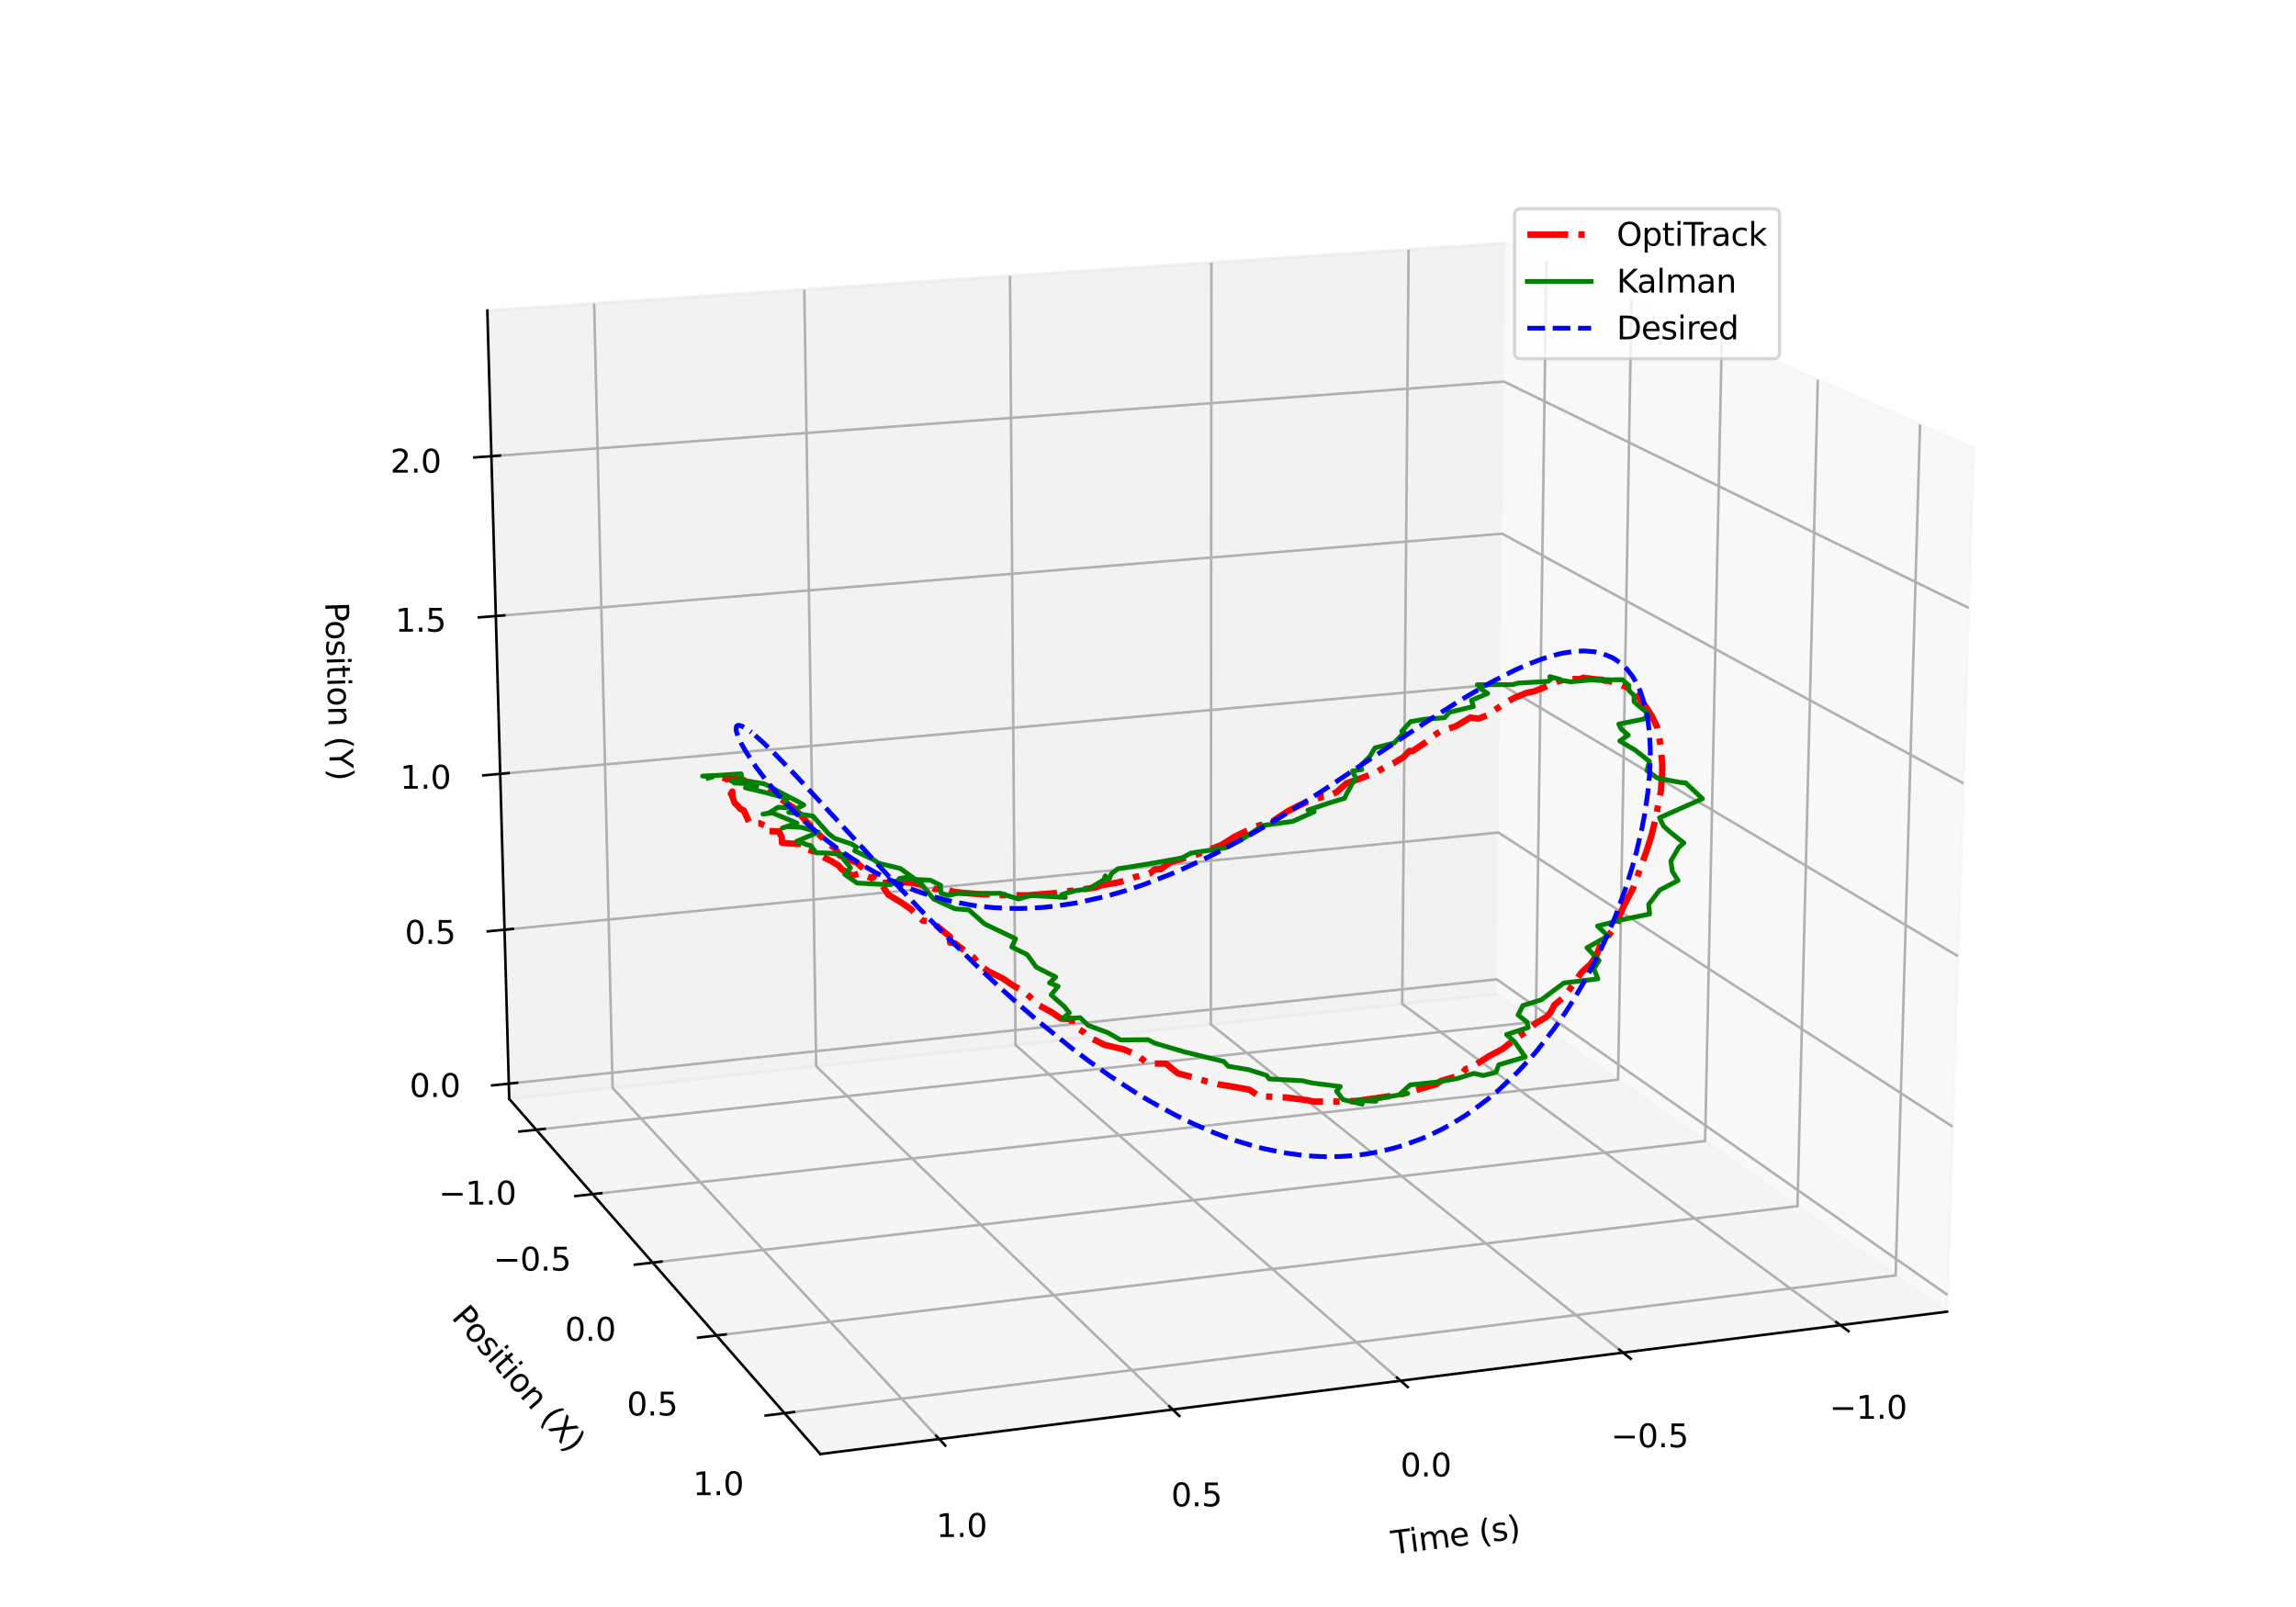 <?xml version="1.0" encoding="utf-8" standalone="no"?>
<!DOCTYPE svg PUBLIC "-//W3C//DTD SVG 1.1//EN"
  "http://www.w3.org/Graphics/SVG/1.1/DTD/svg11.dtd">
<svg xmlns:xlink="http://www.w3.org/1999/xlink" width="720pt" height="504pt" viewBox="0 0 720 504" xmlns="http://www.w3.org/2000/svg" version="1.1">
 <defs>
  <style type="text/css">*{stroke-linejoin: round; stroke-linecap: butt}</style>
 </defs>
 <g id="figure_1">
  <g id="patch_1">
   <path d="M 0 504 
L 720 504 
L 720 0 
L 0 0 
z
" style="fill: #ffffff"/>
  </g>
  <g id="patch_2">
   <path d="M 174.96 448.56 
L 563.04 448.56 
L 563.04 60.48 
L 174.96 60.48 
z
" style="fill: #ffffff"/>
  </g>
  <g id="pane3d_1">
   <g id="patch_3">
    <path d="M 469.282 311.722 
L 610.575 411.376 
L 618.924 140.509 
L 472.164 76.237 
" style="fill: #f2f2f2; opacity: 0.5; stroke: #f2f2f2; stroke-linejoin: miter"/>
   </g>
  </g>
  <g id="pane3d_2">
   <g id="patch_4">
    <path d="M 469.282 311.722 
L 159.689 344.651 
L 152.829 97.406 
L 472.164 76.237 
" style="fill: #e6e6e6; opacity: 0.5; stroke: #e6e6e6; stroke-linejoin: miter"/>
   </g>
  </g>
  <g id="pane3d_3">
   <g id="patch_5">
    <path d="M 469.282 311.722 
L 159.689 344.651 
L 257.247 456.028 
L 610.575 411.376 
" style="fill: #ececec; opacity: 0.5; stroke: #ececec; stroke-linejoin: miter"/>
   </g>
  </g>
  <g id="axis3d_1">
   <g id="line2d_1">
    <path d="M 610.575 411.376 
L 257.247 456.028 
" style="fill: none; stroke: #000000; stroke-width: 0.8; stroke-linecap: square"/>
   </g>
   <g id="text_1">
    <!-- Time (s) -->
    <g transform="translate(436.754 487.499)rotate(-7.203)scale(0.1 -0.1)">
     <defs>
      <path id="DejaVuSans-54" d="M -19 4666 
L 3928 4666 
L 3928 4134 
L 2272 4134 
L 2272 0 
L 1638 0 
L 1638 4134 
L -19 4134 
L -19 4666 
z
" transform="scale(0.016)"/>
      <path id="DejaVuSans-69" d="M 603 3500 
L 1178 3500 
L 1178 0 
L 603 0 
L 603 3500 
z
M 603 4863 
L 1178 4863 
L 1178 4134 
L 603 4134 
L 603 4863 
z
" transform="scale(0.016)"/>
      <path id="DejaVuSans-6d" d="M 3328 2828 
Q 3544 3216 3844 3400 
Q 4144 3584 4550 3584 
Q 5097 3584 5394 3201 
Q 5691 2819 5691 2113 
L 5691 0 
L 5113 0 
L 5113 2094 
Q 5113 2597 4934 2840 
Q 4756 3084 4391 3084 
Q 3944 3084 3684 2787 
Q 3425 2491 3425 1978 
L 3425 0 
L 2847 0 
L 2847 2094 
Q 2847 2600 2669 2842 
Q 2491 3084 2119 3084 
Q 1678 3084 1418 2786 
Q 1159 2488 1159 1978 
L 1159 0 
L 581 0 
L 581 3500 
L 1159 3500 
L 1159 2956 
Q 1356 3278 1631 3431 
Q 1906 3584 2284 3584 
Q 2666 3584 2933 3390 
Q 3200 3197 3328 2828 
z
" transform="scale(0.016)"/>
      <path id="DejaVuSans-65" d="M 3597 1894 
L 3597 1613 
L 953 1613 
Q 991 1019 1311 708 
Q 1631 397 2203 397 
Q 2534 397 2845 478 
Q 3156 559 3463 722 
L 3463 178 
Q 3153 47 2828 -22 
Q 2503 -91 2169 -91 
Q 1331 -91 842 396 
Q 353 884 353 1716 
Q 353 2575 817 3079 
Q 1281 3584 2069 3584 
Q 2775 3584 3186 3129 
Q 3597 2675 3597 1894 
z
M 3022 2063 
Q 3016 2534 2758 2815 
Q 2500 3097 2075 3097 
Q 1594 3097 1305 2825 
Q 1016 2553 972 2059 
L 3022 2063 
z
" transform="scale(0.016)"/>
      <path id="DejaVuSans-20" transform="scale(0.016)"/>
      <path id="DejaVuSans-28" d="M 1984 4856 
Q 1566 4138 1362 3434 
Q 1159 2731 1159 2009 
Q 1159 1288 1364 580 
Q 1569 -128 1984 -844 
L 1484 -844 
Q 1016 -109 783 600 
Q 550 1309 550 2009 
Q 550 2706 781 3412 
Q 1013 4119 1484 4856 
L 1984 4856 
z
" transform="scale(0.016)"/>
      <path id="DejaVuSans-73" d="M 2834 3397 
L 2834 2853 
Q 2591 2978 2328 3040 
Q 2066 3103 1784 3103 
Q 1356 3103 1142 2972 
Q 928 2841 928 2578 
Q 928 2378 1081 2264 
Q 1234 2150 1697 2047 
L 1894 2003 
Q 2506 1872 2764 1633 
Q 3022 1394 3022 966 
Q 3022 478 2636 193 
Q 2250 -91 1575 -91 
Q 1294 -91 989 -36 
Q 684 19 347 128 
L 347 722 
Q 666 556 975 473 
Q 1284 391 1588 391 
Q 1994 391 2212 530 
Q 2431 669 2431 922 
Q 2431 1156 2273 1281 
Q 2116 1406 1581 1522 
L 1381 1569 
Q 847 1681 609 1914 
Q 372 2147 372 2553 
Q 372 3047 722 3315 
Q 1072 3584 1716 3584 
Q 2034 3584 2315 3537 
Q 2597 3491 2834 3397 
z
" transform="scale(0.016)"/>
      <path id="DejaVuSans-29" d="M 513 4856 
L 1013 4856 
Q 1481 4119 1714 3412 
Q 1947 2706 1947 2009 
Q 1947 1309 1714 600 
Q 1481 -109 1013 -844 
L 513 -844 
Q 928 -128 1133 580 
Q 1338 1288 1338 2009 
Q 1338 2731 1133 3434 
Q 928 4138 513 4856 
z
" transform="scale(0.016)"/>
     </defs>
     <use xlink:href="#DejaVuSans-54"/>
     <use xlink:href="#DejaVuSans-69" x="57.959"/>
     <use xlink:href="#DejaVuSans-6d" x="85.742"/>
     <use xlink:href="#DejaVuSans-65" x="183.154"/>
     <use xlink:href="#DejaVuSans-20" x="244.678"/>
     <use xlink:href="#DejaVuSans-28" x="276.465"/>
     <use xlink:href="#DejaVuSans-73" x="315.479"/>
     <use xlink:href="#DejaVuSans-29" x="367.578"/>
    </g>
   </g>
   <g id="Line3DCollection_1">
    <path d="M 577.1 415.606 
L 439.725 314.866 
L 441.721 78.255 
" style="fill: none; stroke: #b0b0b0; stroke-width: 0.8"/>
    <path d="M 508.962 424.217 
L 379.71 321.249 
L 379.878 82.355 
" style="fill: none; stroke: #b0b0b0; stroke-width: 0.8"/>
    <path d="M 439.194 433.034 
L 318.462 327.764 
L 316.725 86.541 
" style="fill: none; stroke: #b0b0b0; stroke-width: 0.8"/>
    <path d="M 367.737 442.065 
L 255.941 334.414 
L 252.22 90.817 
" style="fill: none; stroke: #b0b0b0; stroke-width: 0.8"/>
    <path d="M 294.528 451.316 
L 192.109 341.203 
L 186.318 95.186 
" style="fill: none; stroke: #b0b0b0; stroke-width: 0.8"/>
   </g>
   <g id="xtick_1">
    <g id="line2d_2">
     <path d="M 575.826 414.672 
L 579.657 417.482 
" style="fill: none; stroke: #000000; stroke-width: 0.8; stroke-linecap: square"/>
    </g>
    <g id="text_2">
     <!-- −1.0 -->
     <g transform="translate(573.695 444.977)scale(0.1 -0.1)">
      <defs>
       <path id="DejaVuSans-2212" d="M 678 2272 
L 4684 2272 
L 4684 1741 
L 678 1741 
L 678 2272 
z
" transform="scale(0.016)"/>
       <path id="DejaVuSans-31" d="M 794 531 
L 1825 531 
L 1825 4091 
L 703 3866 
L 703 4441 
L 1819 4666 
L 2450 4666 
L 2450 531 
L 3481 531 
L 3481 0 
L 794 0 
L 794 531 
z
" transform="scale(0.016)"/>
       <path id="DejaVuSans-2e" d="M 684 794 
L 1344 794 
L 1344 0 
L 684 0 
L 684 794 
z
" transform="scale(0.016)"/>
       <path id="DejaVuSans-30" d="M 2034 4250 
Q 1547 4250 1301 3770 
Q 1056 3291 1056 2328 
Q 1056 1369 1301 889 
Q 1547 409 2034 409 
Q 2525 409 2770 889 
Q 3016 1369 3016 2328 
Q 3016 3291 2770 3770 
Q 2525 4250 2034 4250 
z
M 2034 4750 
Q 2819 4750 3233 4129 
Q 3647 3509 3647 2328 
Q 3647 1150 3233 529 
Q 2819 -91 2034 -91 
Q 1250 -91 836 529 
Q 422 1150 422 2328 
Q 422 3509 836 4129 
Q 1250 4750 2034 4750 
z
" transform="scale(0.016)"/>
      </defs>
      <use xlink:href="#DejaVuSans-2212"/>
      <use xlink:href="#DejaVuSans-31" x="83.789"/>
      <use xlink:href="#DejaVuSans-2e" x="147.412"/>
      <use xlink:href="#DejaVuSans-30" x="179.199"/>
     </g>
    </g>
   </g>
   <g id="xtick_2">
    <g id="line2d_3">
     <path d="M 507.762 423.261 
L 511.372 426.137 
" style="fill: none; stroke: #000000; stroke-width: 0.8; stroke-linecap: square"/>
    </g>
    <g id="text_3">
     <!-- −0.5 -->
     <g transform="translate(505.163 453.91)scale(0.1 -0.1)">
      <defs>
       <path id="DejaVuSans-35" d="M 691 4666 
L 3169 4666 
L 3169 4134 
L 1269 4134 
L 1269 2991 
Q 1406 3038 1543 3061 
Q 1681 3084 1819 3084 
Q 2600 3084 3056 2656 
Q 3513 2228 3513 1497 
Q 3513 744 3044 326 
Q 2575 -91 1722 -91 
Q 1428 -91 1123 -41 
Q 819 9 494 109 
L 494 744 
Q 775 591 1075 516 
Q 1375 441 1709 441 
Q 2250 441 2565 725 
Q 2881 1009 2881 1497 
Q 2881 1984 2565 2268 
Q 2250 2553 1709 2553 
Q 1456 2553 1204 2497 
Q 953 2441 691 2322 
L 691 4666 
z
" transform="scale(0.016)"/>
      </defs>
      <use xlink:href="#DejaVuSans-2212"/>
      <use xlink:href="#DejaVuSans-30" x="83.789"/>
      <use xlink:href="#DejaVuSans-2e" x="147.412"/>
      <use xlink:href="#DejaVuSans-35" x="179.199"/>
     </g>
    </g>
   </g>
   <g id="xtick_3">
    <g id="line2d_4">
     <path d="M 438.071 432.055 
L 441.449 435.001 
" style="fill: none; stroke: #000000; stroke-width: 0.8; stroke-linecap: square"/>
    </g>
    <g id="text_4">
     <!-- 0.0 -->
     <g transform="translate(439.169 463.058)scale(0.1 -0.1)">
      <use xlink:href="#DejaVuSans-30"/>
      <use xlink:href="#DejaVuSans-2e" x="63.623"/>
      <use xlink:href="#DejaVuSans-30" x="95.41"/>
     </g>
    </g>
   </g>
   <g id="xtick_4">
    <g id="line2d_5">
     <path d="M 366.695 441.062 
L 369.829 444.079 
" style="fill: none; stroke: #000000; stroke-width: 0.8; stroke-linecap: square"/>
    </g>
    <g id="text_5">
     <!-- 0.5 -->
     <g transform="translate(367.273 472.43)scale(0.1 -0.1)">
      <use xlink:href="#DejaVuSans-30"/>
      <use xlink:href="#DejaVuSans-2e" x="63.623"/>
      <use xlink:href="#DejaVuSans-35" x="95.41"/>
     </g>
    </g>
   </g>
   <g id="xtick_5">
    <g id="line2d_6">
     <path d="M 293.572 450.289 
L 296.448 453.38 
" style="fill: none; stroke: #000000; stroke-width: 0.8; stroke-linecap: square"/>
    </g>
    <g id="text_6">
     <!-- 1.0 -->
     <g transform="translate(293.601 482.033)scale(0.1 -0.1)">
      <use xlink:href="#DejaVuSans-31"/>
      <use xlink:href="#DejaVuSans-2e" x="63.623"/>
      <use xlink:href="#DejaVuSans-30" x="95.41"/>
     </g>
    </g>
   </g>
  </g>
  <g id="axis3d_2">
   <g id="line2d_7">
    <path d="M 159.689 344.651 
L 257.247 456.028 
" style="fill: none; stroke: #000000; stroke-width: 0.8; stroke-linecap: square"/>
   </g>
   <g id="text_7">
    <!-- Position (X) -->
    <g transform="translate(141.318 413.287)rotate(-311.216)scale(0.1 -0.1)">
     <defs>
      <path id="DejaVuSans-50" d="M 1259 4147 
L 1259 2394 
L 2053 2394 
Q 2494 2394 2734 2622 
Q 2975 2850 2975 3272 
Q 2975 3691 2734 3919 
Q 2494 4147 2053 4147 
L 1259 4147 
z
M 628 4666 
L 2053 4666 
Q 2838 4666 3239 4311 
Q 3641 3956 3641 3272 
Q 3641 2581 3239 2228 
Q 2838 1875 2053 1875 
L 1259 1875 
L 1259 0 
L 628 0 
L 628 4666 
z
" transform="scale(0.016)"/>
      <path id="DejaVuSans-6f" d="M 1959 3097 
Q 1497 3097 1228 2736 
Q 959 2375 959 1747 
Q 959 1119 1226 758 
Q 1494 397 1959 397 
Q 2419 397 2687 759 
Q 2956 1122 2956 1747 
Q 2956 2369 2687 2733 
Q 2419 3097 1959 3097 
z
M 1959 3584 
Q 2709 3584 3137 3096 
Q 3566 2609 3566 1747 
Q 3566 888 3137 398 
Q 2709 -91 1959 -91 
Q 1206 -91 779 398 
Q 353 888 353 1747 
Q 353 2609 779 3096 
Q 1206 3584 1959 3584 
z
" transform="scale(0.016)"/>
      <path id="DejaVuSans-74" d="M 1172 4494 
L 1172 3500 
L 2356 3500 
L 2356 3053 
L 1172 3053 
L 1172 1153 
Q 1172 725 1289 603 
Q 1406 481 1766 481 
L 2356 481 
L 2356 0 
L 1766 0 
Q 1100 0 847 248 
Q 594 497 594 1153 
L 594 3053 
L 172 3053 
L 172 3500 
L 594 3500 
L 594 4494 
L 1172 4494 
z
" transform="scale(0.016)"/>
      <path id="DejaVuSans-6e" d="M 3513 2113 
L 3513 0 
L 2938 0 
L 2938 2094 
Q 2938 2591 2744 2837 
Q 2550 3084 2163 3084 
Q 1697 3084 1428 2787 
Q 1159 2491 1159 1978 
L 1159 0 
L 581 0 
L 581 3500 
L 1159 3500 
L 1159 2956 
Q 1366 3272 1645 3428 
Q 1925 3584 2291 3584 
Q 2894 3584 3203 3211 
Q 3513 2838 3513 2113 
z
" transform="scale(0.016)"/>
      <path id="DejaVuSans-58" d="M 403 4666 
L 1081 4666 
L 2241 2931 
L 3406 4666 
L 4084 4666 
L 2584 2425 
L 4184 0 
L 3506 0 
L 2194 1984 
L 872 0 
L 191 0 
L 1856 2491 
L 403 4666 
z
" transform="scale(0.016)"/>
     </defs>
     <use xlink:href="#DejaVuSans-50"/>
     <use xlink:href="#DejaVuSans-6f" x="56.678"/>
     <use xlink:href="#DejaVuSans-73" x="117.859"/>
     <use xlink:href="#DejaVuSans-69" x="169.959"/>
     <use xlink:href="#DejaVuSans-74" x="197.742"/>
     <use xlink:href="#DejaVuSans-69" x="236.951"/>
     <use xlink:href="#DejaVuSans-6f" x="264.734"/>
     <use xlink:href="#DejaVuSans-6e" x="325.916"/>
     <use xlink:href="#DejaVuSans-20" x="389.295"/>
     <use xlink:href="#DejaVuSans-28" x="421.082"/>
     <use xlink:href="#DejaVuSans-58" x="460.096"/>
     <use xlink:href="#DejaVuSans-29" x="528.602"/>
    </g>
   </g>
   <g id="Line3DCollection_2">
    <path d="M 484.94 81.832 
L 481.637 320.436 
L 168.154 354.316 
" style="fill: none; stroke: #b0b0b0; stroke-width: 0.8"/>
    <path d="M 511.628 93.52 
L 507.411 338.615 
L 185.853 374.522 
" style="fill: none; stroke: #b0b0b0; stroke-width: 0.8"/>
    <path d="M 539.945 105.921 
L 534.709 357.868 
L 204.659 395.991 
" style="fill: none; stroke: #b0b0b0; stroke-width: 0.8"/>
    <path d="M 570.045 119.103 
L 563.669 378.293 
L 224.677 418.844 
" style="fill: none; stroke: #b0b0b0; stroke-width: 0.8"/>
    <path d="M 602.102 133.142 
L 594.448 400.002 
L 246.028 443.22 
" style="fill: none; stroke: #b0b0b0; stroke-width: 0.8"/>
   </g>
   <g id="xtick_6">
    <g id="line2d_8">
     <path d="M 170.795 354.03 
L 162.865 354.887 
" style="fill: none; stroke: #000000; stroke-width: 0.8; stroke-linecap: square"/>
    </g>
    <g id="text_8">
     <!-- −1.0 -->
     <g transform="translate(137.568 377.779)scale(0.1 -0.1)">
      <use xlink:href="#DejaVuSans-2212"/>
      <use xlink:href="#DejaVuSans-31" x="83.789"/>
      <use xlink:href="#DejaVuSans-2e" x="147.412"/>
      <use xlink:href="#DejaVuSans-30" x="179.199"/>
     </g>
    </g>
   </g>
   <g id="xtick_7">
    <g id="line2d_9">
     <path d="M 188.566 374.219 
L 180.42 375.129 
" style="fill: none; stroke: #000000; stroke-width: 0.8; stroke-linecap: square"/>
    </g>
    <g id="text_9">
     <!-- −0.5 -->
     <g transform="translate(154.731 398.493)scale(0.1 -0.1)">
      <use xlink:href="#DejaVuSans-2212"/>
      <use xlink:href="#DejaVuSans-30" x="83.789"/>
      <use xlink:href="#DejaVuSans-2e" x="147.412"/>
      <use xlink:href="#DejaVuSans-35" x="179.199"/>
     </g>
    </g>
   </g>
   <g id="xtick_8">
    <g id="line2d_10">
     <path d="M 207.448 395.669 
L 199.073 396.636 
" style="fill: none; stroke: #000000; stroke-width: 0.8; stroke-linecap: square"/>
    </g>
    <g id="text_10">
     <!-- 0.0 -->
     <g transform="translate(177.157 420.503)scale(0.1 -0.1)">
      <use xlink:href="#DejaVuSans-30"/>
      <use xlink:href="#DejaVuSans-2e" x="63.623"/>
      <use xlink:href="#DejaVuSans-30" x="95.41"/>
     </g>
    </g>
   </g>
   <g id="xtick_9">
    <g id="line2d_11">
     <path d="M 227.546 418.501 
L 218.929 419.532 
" style="fill: none; stroke: #000000; stroke-width: 0.8; stroke-linecap: square"/>
    </g>
    <g id="text_11">
     <!-- 0.5 -->
     <g transform="translate(196.572 443.933)scale(0.1 -0.1)">
      <use xlink:href="#DejaVuSans-30"/>
      <use xlink:href="#DejaVuSans-2e" x="63.623"/>
      <use xlink:href="#DejaVuSans-35" x="95.41"/>
     </g>
    </g>
   </g>
   <g id="xtick_10">
    <g id="line2d_12">
     <path d="M 248.983 442.854 
L 240.11 443.955 
" style="fill: none; stroke: #000000; stroke-width: 0.8; stroke-linecap: square"/>
    </g>
    <g id="text_12">
     <!-- 1.0 -->
     <g transform="translate(217.282 468.928)scale(0.1 -0.1)">
      <use xlink:href="#DejaVuSans-31"/>
      <use xlink:href="#DejaVuSans-2e" x="63.623"/>
      <use xlink:href="#DejaVuSans-30" x="95.41"/>
     </g>
    </g>
   </g>
  </g>
  <g id="axis3d_3">
   <g id="line2d_13">
    <path d="M 159.689 344.651 
L 152.829 97.406 
" style="fill: none; stroke: #000000; stroke-width: 0.8; stroke-linecap: square"/>
   </g>
   <g id="text_13">
    <!-- Position (Y) -->
    <g transform="translate(101.978 188.921)rotate(-271.589)scale(0.1 -0.1)">
     <defs>
      <path id="DejaVuSans-59" d="M -13 4666 
L 666 4666 
L 1959 2747 
L 3244 4666 
L 3922 4666 
L 2272 2222 
L 2272 0 
L 1638 0 
L 1638 2222 
L -13 4666 
z
" transform="scale(0.016)"/>
     </defs>
     <use xlink:href="#DejaVuSans-50"/>
     <use xlink:href="#DejaVuSans-6f" x="56.678"/>
     <use xlink:href="#DejaVuSans-73" x="117.859"/>
     <use xlink:href="#DejaVuSans-69" x="169.959"/>
     <use xlink:href="#DejaVuSans-74" x="197.742"/>
     <use xlink:href="#DejaVuSans-69" x="236.951"/>
     <use xlink:href="#DejaVuSans-6f" x="264.734"/>
     <use xlink:href="#DejaVuSans-6e" x="325.916"/>
     <use xlink:href="#DejaVuSans-20" x="389.295"/>
     <use xlink:href="#DejaVuSans-28" x="421.082"/>
     <use xlink:href="#DejaVuSans-59" x="460.096"/>
     <use xlink:href="#DejaVuSans-29" x="521.18"/>
    </g>
   </g>
   <g id="Line3DCollection_3">
    <path d="M 159.556 339.857 
L 469.338 307.148 
L 610.736 406.14 
" style="fill: none; stroke: #b0b0b0; stroke-width: 0.8"/>
    <path d="M 158.216 291.581 
L 469.902 261.112 
L 612.363 353.383 
" style="fill: none; stroke: #b0b0b0; stroke-width: 0.8"/>
    <path d="M 156.86 242.699 
L 470.472 214.528 
L 614.011 299.896 
" style="fill: none; stroke: #b0b0b0; stroke-width: 0.8"/>
    <path d="M 155.487 193.199 
L 471.049 167.385 
L 615.683 245.663 
" style="fill: none; stroke: #b0b0b0; stroke-width: 0.8"/>
    <path d="M 154.096 143.07 
L 471.632 119.673 
L 617.378 190.669 
" style="fill: none; stroke: #b0b0b0; stroke-width: 0.8"/>
   </g>
   <g id="xtick_11">
    <g id="line2d_14">
     <path d="M 162.164 339.581 
L 154.333 340.408 
" style="fill: none; stroke: #000000; stroke-width: 0.8; stroke-linecap: square"/>
    </g>
    <g id="text_14">
     <!-- 0.0 -->
     <g transform="translate(128.422 344.049)scale(0.1 -0.1)">
      <use xlink:href="#DejaVuSans-30"/>
      <use xlink:href="#DejaVuSans-2e" x="63.623"/>
      <use xlink:href="#DejaVuSans-30" x="95.41"/>
     </g>
    </g>
   </g>
   <g id="xtick_12">
    <g id="line2d_15">
     <path d="M 160.841 291.324 
L 152.96 292.095 
" style="fill: none; stroke: #000000; stroke-width: 0.8; stroke-linecap: square"/>
    </g>
    <g id="text_15">
     <!-- 0.5 -->
     <g transform="translate(126.946 296.006)scale(0.1 -0.1)">
      <use xlink:href="#DejaVuSans-30"/>
      <use xlink:href="#DejaVuSans-2e" x="63.623"/>
      <use xlink:href="#DejaVuSans-35" x="95.41"/>
     </g>
    </g>
   </g>
   <g id="xtick_13">
    <g id="line2d_16">
     <path d="M 159.502 242.461 
L 151.57 243.174 
" style="fill: none; stroke: #000000; stroke-width: 0.8; stroke-linecap: square"/>
    </g>
    <g id="text_16">
     <!-- 1.0 -->
     <g transform="translate(125.451 247.362)scale(0.1 -0.1)">
      <use xlink:href="#DejaVuSans-31"/>
      <use xlink:href="#DejaVuSans-2e" x="63.623"/>
      <use xlink:href="#DejaVuSans-30" x="95.41"/>
     </g>
    </g>
   </g>
   <g id="xtick_14">
    <g id="line2d_17">
     <path d="M 158.146 192.982 
L 150.162 193.635 
" style="fill: none; stroke: #000000; stroke-width: 0.8; stroke-linecap: square"/>
    </g>
    <g id="text_17">
     <!-- 1.5 -->
     <g transform="translate(123.938 198.107)scale(0.1 -0.1)">
      <use xlink:href="#DejaVuSans-31"/>
      <use xlink:href="#DejaVuSans-2e" x="63.623"/>
      <use xlink:href="#DejaVuSans-35" x="95.41"/>
     </g>
    </g>
   </g>
   <g id="xtick_15">
    <g id="line2d_18">
     <path d="M 156.773 142.873 
L 148.736 143.465 
" style="fill: none; stroke: #000000; stroke-width: 0.8; stroke-linecap: square"/>
    </g>
    <g id="text_18">
     <!-- 2.0 -->
     <g transform="translate(122.405 148.23)scale(0.1 -0.1)">
      <defs>
       <path id="DejaVuSans-32" d="M 1228 531 
L 3431 531 
L 3431 0 
L 469 0 
L 469 531 
Q 828 903 1448 1529 
Q 2069 2156 2228 2338 
Q 2531 2678 2651 2914 
Q 2772 3150 2772 3378 
Q 2772 3750 2511 3984 
Q 2250 4219 1831 4219 
Q 1534 4219 1204 4116 
Q 875 4013 500 3803 
L 500 4441 
Q 881 4594 1212 4672 
Q 1544 4750 1819 4750 
Q 2544 4750 2975 4387 
Q 3406 4025 3406 3419 
Q 3406 3131 3298 2873 
Q 3191 2616 2906 2266 
Q 2828 2175 2409 1742 
Q 1991 1309 1228 531 
z
" transform="scale(0.016)"/>
      </defs>
      <use xlink:href="#DejaVuSans-32"/>
      <use xlink:href="#DejaVuSans-2e" x="63.623"/>
      <use xlink:href="#DejaVuSans-30" x="95.41"/>
     </g>
    </g>
   </g>
  </g>
  <g id="axes_1">
   <g id="line2d_19">
    <path d="M 227.224 245.133 
L 227.587 244.065 
L 227.903 244.411 
L 228.176 243.896 
L 229.008 243.687 
L 231.556 244.595 
L 232.032 244.364 
L 233.122 244.617 
L 233.884 245.055 
L 235.51 245.587 
L 235.506 245.388 
L 241.272 248.058 
L 242.548 249.218 
L 242.548 249.218 
L 245.163 250.704 
L 246.228 251.604 
L 248.981 253.432 
L 252.442 257.192 
L 252.442 257.192 
L 256.117 261.051 
L 258.102 262.972 
L 262.188 266.476 
L 263.262 268.276 
L 268.779 270.652 
L 270.746 272.462 
L 276.016 276.725 
L 278.555 280.588 
L 282.466 282.935 
L 285.634 285.107 
L 289.326 288.728 
L 292.144 289.105 
L 297.911 293.757 
L 297.93 295.628 
L 299.399 295.807 
L 305.337 300.298 
L 306.846 302.389 
L 309.914 304.603 
L 314.564 306.927 
L 317.732 309.099 
L 321.48 311.265 
L 325.9 315.355 
L 329.819 317.46 
L 332.718 319.466 
L 336.17 319.615 
L 336.179 321.483 
L 339.757 323.635 
L 341.581 325.331 
L 346.397 327.698 
L 352.558 329.157 
L 356.293 330.749 
L 359.982 333.549 
L 365.641 333.58 
L 369.385 336.646 
L 374.351 337.913 
L 378.041 339.062 
L 382.28 340.112 
L 387.712 340.995 
L 391.837 341.78 
L 394.77 343.767 
L 403.427 344.218 
L 410.279 345.097 
L 411.983 345.494 
L 417.072 345.435 
L 420.516 345.507 
L 425.616 345.244 
L 439.037 343.306 
L 450.343 340.085 
L 451.926 338.979 
L 458.12 337.158 
L 459.631 335.256 
L 461.131 334.938 
L 466.969 331.226 
L 471.178 328.992 
L 475.206 325.845 
L 475.206 325.845 
L 479.082 323.197 
L 481.534 320.963 
L 485.112 318.83 
L 486.282 317.432 
L 487.415 315.203 
L 490.672 312.52 
L 495.935 304.987 
L 495.935 304.987 
L 498.791 302.374 
L 500.626 299.694 
L 501.575 297.037 
L 505.809 291.603 
L 507.344 289.093 
L 508.095 286.629 
L 509.551 283.45 
L 512.189 278.45 
L 516.424 266.669 
L 517.994 261.655 
L 519.291 256.197 
L 520.23 251.131 
L 520.887 247.883 
L 520.901 247.125 
L 521.259 242.056 
L 521.249 239.405 
L 520.673 233.255 
L 519.62 227.937 
L 518.035 224.629 
L 516.536 222.235 
L 514.559 219.744 
L 513.512 218.116 
L 510.536 215.746 
L 507.125 214.277 
L 504.173 213.436 
L 503.376 213.531 
L 502.303 213.167 
L 500.889 213.114 
L 496.485 212.564 
L 495.541 213.001 
L 491.708 212.93 
L 488.588 213.679 
L 483.174 216.019 
L 480.946 216.855 
L 478.606 217.338 
L 474.993 218.837 
L 472.591 220.096 
L 472.591 220.096 
L 466.287 224.357 
L 463.683 225.362 
L 461.062 225.053 
L 456.547 227.753 
L 451.497 229.456 
L 449.632 230.689 
L 447.277 232.649 
L 442.987 235.559 
L 442.007 235.475 
L 440.06 237.513 
L 437.167 239.267 
L 434.644 240.413 
L 431.196 242.405 
L 426.74 244.087 
L 422.211 245.673 
L 419.164 248.413 
L 416.082 249.874 
L 415.05 249.837 
L 409.883 251.471 
L 406.746 252.91 
L 403.552 254.587 
L 398.789 257.784 
L 393.937 259.156 
L 387.366 262.299 
L 382.982 265.037 
L 375.769 267.832 
L 372.381 268.863 
L 367.305 270.29 
L 363.942 272.614 
L 362.189 272.666 
L 362.189 272.666 
L 360.512 273.955 
L 356.009 275.039 
L 353.774 275.931 
L 350.376 276.805 
L 345.338 277.666 
L 343.654 278.335 
L 338.631 279.073 
L 333.618 279.639 
L 330.281 280.169 
L 322.036 280.803 
L 314.057 280.751 
L 312.493 280.478 
L 307.842 280.491 
L 301.822 280.005 
L 298.855 279.642 
L 297.354 279.056 
L 293.036 278.808 
L 291.578 278.051 
L 286.055 276.899 
L 281.609 276.593 
L 276.123 276.995 
L 273.221 275.362 
L 269.607 273.943 
L 267.283 274.598 
L 264.003 272.657 
L 262.867 271.4 
L 262.867 271.4 
L 260.704 270.052 
L 258.577 268.986 
L 256.839 267.89 
L 254.809 266.898 
L 252.527 266.19 
L 251.555 264.703 
L 247.837 264.561 
L 245.205 264.312 
L 245.178 262.684 
L 244.314 260.747 
L 240.334 260.642 
L 240.308 259.119 
L 238.116 258.172 
L 235.038 258.149 
L 233.256 254.195 
L 232.114 253.654 
L 231.378 252.759 
L 230.39 251.842 
L 229.682 249.919 
L 229.652 248.258 
L 229.222 249.005 
L 228.701 246.587 
L 228.572 245.307 
L 228.316 244.044 
L 228.457 242.935 
L 228.932 242.156 
L 228.932 242.156 
" clip-path="url(#p90780a000d)" style="fill: none; stroke-dasharray: 12.8,3.2,2,3.2; stroke-dashoffset: 0; stroke: #ff0000; stroke-width: 2"/>
   </g>
   <g id="line2d_20">
    <path d="M 222.035 244.049 
L 223.488 243.65 
L 223.488 243.65 
L 220.318 243.394 
L 225.763 243.141 
L 232.405 242.683 
L 232.674 244.616 
L 231.439 244.646 
L 229.383 245.008 
L 229.383 245.008 
L 234.844 245.071 
L 239.417 245.768 
L 240.93 246.414 
L 245.403 248.903 
L 250.14 251.322 
L 250.14 251.322 
L 252.074 252.477 
L 247.352 254.763 
L 254.95 255.971 
L 259.735 261.372 
L 261.659 262.915 
L 261.659 262.915 
L 267.082 264.716 
L 268.58 265.676 
L 268.035 266.861 
L 273.951 269.626 
L 275.459 270.727 
L 282.316 272.372 
L 286.291 275.237 
L 289.2 277.55 
L 292.739 281.931 
L 299.474 285.029 
L 303.8 285.351 
L 308.772 289.781 
L 308.772 289.781 
L 318.471 294.41 
L 317.271 297 
L 317.271 297 
L 322.147 299.417 
L 324.958 303.324 
L 331.082 306.422 
L 329.113 308.274 
L 331.827 309.323 
L 329.624 312.029 
L 333.739 315.666 
L 335.338 317.651 
L 333.123 319.579 
L 333.123 319.579 
L 338.738 319.182 
L 341.241 321.591 
L 347.429 323.885 
L 351.407 326.158 
L 360.043 326.075 
L 362.018 327.132 
L 371.53 329.928 
L 371.53 329.928 
L 383.75 332.908 
L 385.147 334.393 
L 391.556 335.474 
L 397.225 337.276 
L 397.974 338.373 
L 408.478 338.947 
L 411.379 339.65 
L 420.31 340.783 
L 419.129 342.246 
L 421.186 344.877 
L 427.157 346.281 
L 425.446 345.138 
L 431.478 345.381 
L 428.168 345.21 
L 441.475 342.93 
L 439.1 343.076 
L 442.201 340.26 
L 450.447 339.382 
L 456.876 338.279 
L 462.236 336.638 
L 465.125 337.32 
L 465.125 337.32 
L 469.1 336.313 
L 469.989 333.945 
L 478.306 331.504 
L 475.063 326.847 
L 475.063 326.847 
L 472.451 324.444 
L 479.21 322.283 
L 478.854 320.542 
L 476.045 318.314 
L 477.568 315.352 
L 483.355 313.569 
L 490.407 308.285 
L 501.072 306.997 
L 501.072 306.997 
L 499.834 303.84 
L 501.462 301.243 
L 497.66 297.237 
L 504.281 293.561 
L 500.96 290.441 
L 508.861 288.415 
L 517.303 286.661 
L 517.014 283.622 
L 520.446 279.164 
L 526.226 276.155 
L 524.45 273.344 
L 523.963 270.04 
L 526.435 265.796 
L 528.043 264.371 
L 524.264 261.39 
L 521.664 259.103 
L 520.41 256.487 
L 533.875 250.494 
L 528.618 245.543 
L 526.833 245.38 
L 519.708 244.008 
L 516.471 241.678 
L 517.244 238.8 
L 512.832 235.28 
L 507.931 232.393 
L 510.626 230.565 
L 508.368 228.627 
L 508.368 228.627 
L 507.632 227.104 
L 515.595 225.481 
L 516.933 223.857 
L 513.379 220.97 
L 512.437 220.058 
L 512.391 218.041 
L 510.848 216.616 
L 510.797 214.947 
L 508.794 213.177 
L 498.365 213.288 
L 492.575 213.839 
L 489.702 213.365 
L 489.702 213.365 
L 488.818 212.947 
L 486.007 212.213 
L 486.597 212.861 
L 485.461 213.696 
L 476.071 214.245 
L 474.416 214.702 
L 463.245 214.76 
L 465.059 215.312 
L 463.924 215.793 
L 466.514 217.484 
L 461.43 219.649 
L 461.43 219.649 
L 462.038 221.585 
L 454.517 223.377 
L 453.006 225.099 
L 453.006 225.099 
L 446.813 225.563 
L 442.352 226.314 
L 439.546 229.375 
L 440.366 229.643 
L 437.228 233.004 
L 431.16 234.563 
L 431.16 234.563 
L 429.539 237.277 
L 426.475 240.322 
L 427.056 241.355 
L 424.152 241.788 
L 425.151 244.101 
L 423.995 245.839 
L 422.25 249.023 
L 421.655 250.358 
L 421.655 250.358 
L 416.668 251.88 
L 410.162 254.077 
L 412.108 254.591 
L 405.388 257.608 
L 395.908 258.916 
L 389.982 262.925 
L 384.211 265.918 
L 373.521 267.55 
L 370.504 269.117 
L 360.403 270.901 
L 360.403 270.901 
L 350.516 272.499 
L 348.521 273.995 
L 347.876 275.567 
L 347.351 275.83 
L 346.618 274.673 
L 346.081 275.987 
L 341.375 278.759 
L 337.04 279.366 
L 332.95 280.562 
L 334.061 281.451 
L 323.207 280.842 
L 323.207 280.842 
L 319.369 281.953 
L 313.576 280.152 
L 305.179 280.287 
L 300.338 280.187 
L 297.57 280.803 
L 295.151 280.188 
L 294.925 278.369 
L 294.819 278.561 
L 294.984 277.667 
L 291.769 276.057 
L 281.927 275.572 
L 285.762 274.846 
L 283.37 275.573 
L 279.2 277.49 
L 268.784 276.953 
L 268.784 276.953 
L 264.877 274.197 
L 266.719 272.162 
L 266.719 272.162 
L 264.539 269.467 
L 265.934 268.589 
L 265.548 268.128 
L 259.09 267.517 
L 255.899 267.459 
L 254.196 265.178 
L 252.609 264.826 
L 252.435 264.624 
L 249.856 263.824 
L 256.674 260.999 
L 251.377 259.485 
L 246.81 259.253 
L 245.317 259.701 
L 249.924 258.135 
L 242.234 254.949 
L 239.256 255.332 
L 240.994 255.021 
L 244.034 253.169 
L 246.629 253.349 
L 246.707 250.383 
L 246.707 250.383 
L 240.425 248.643 
L 233.755 247.075 
L 235.363 247.133 
L 237.272 246.626 
L 234.193 246.535 
L 234.442 245.745 
L 230.223 245.573 
L 232.452 244.202 
L 232.452 244.202 
" clip-path="url(#p90780a000d)" style="fill: none; stroke: #008000; stroke-width: 1.5; stroke-linecap: square"/>
   </g>
   <g id="line2d_21">
    <path d="M 236.805 230.645 
L 239.196 232.771 
L 243.118 236.564 
L 248.646 242.266 
L 258.137 252.486 
L 278.773 274.912 
L 288.609 285.273 
L 295.345 292.16 
L 306.091 302.721 
L 314.74 310.785 
L 318.81 314.432 
L 325.613 320.3 
L 335.951 328.639 
L 341.862 333.072 
L 348.555 337.779 
L 355.809 342.488 
L 360.66 345.398 
L 368.529 349.694 
L 374.214 352.455 
L 380.566 355.186 
L 383.605 356.357 
L 388.061 357.907 
L 393.366 359.49 
L 396.5 360.286 
L 402.475 361.51 
L 408.421 362.33 
L 412.108 362.631 
L 415.614 362.766 
L 420.071 362.716 
L 423.812 362.478 
L 427.804 362.02 
L 431.989 361.304 
L 436.923 360.139 
L 440.015 359.225 
L 445.455 357.255 
L 448.26 356.053 
L 452.237 354.119 
L 455.171 352.515 
L 459.643 349.762 
L 461.91 348.218 
L 467.01 344.361 
L 470.038 341.803 
L 475.806 336.331 
L 480.249 331.53 
L 482.134 329.323 
L 487.594 322.3 
L 491.11 317.22 
L 493.542 313.414 
L 497.284 307.025 
L 501.249 299.41 
L 504.218 292.997 
L 506.661 287.131 
L 509.7 278.837 
L 511.692 272.541 
L 513.145 267.304 
L 514.864 259.962 
L 515.75 255.334 
L 516.718 248.821 
L 517.271 243.162 
L 517.515 237.576 
L 517.514 235.021 
L 517.265 229.976 
L 516.715 225.484 
L 515.827 221.232 
L 514.375 216.803 
L 513.732 215.333 
L 512.888 213.692 
L 511.84 211.996 
L 510.221 209.92 
L 508.24 208.02 
L 506.12 206.547 
L 505.439 206.171 
L 502.32 204.926 
L 500.044 204.419 
L 496.791 204.147 
L 493.504 204.305 
L 489.901 204.874 
L 488.652 205.154 
L 483.726 206.596 
L 479.271 208.291 
L 474.886 210.247 
L 467.743 213.909 
L 466.276 214.72 
L 457.609 219.826 
L 449.162 225.174 
L 438.631 232.128 
L 414.391 248.224 
L 405.816 253.659 
L 396.594 259.22 
L 390.273 262.822 
L 382.457 266.999 
L 377.799 269.328 
L 370.503 272.711 
L 367.267 274.1 
L 358.703 277.425 
L 353.164 279.285 
L 346.729 281.142 
L 337.787 283.142 
L 330.452 284.247 
L 326.609 284.623 
L 320.643 284.919 
L 318.298 284.937 
L 311.994 284.698 
L 307.589 284.276 
L 304.805 283.897 
L 298.521 282.714 
L 293.364 281.391 
L 287.72 279.563 
L 283.338 277.86 
L 278.142 275.504 
L 273.791 273.239 
L 269.345 270.636 
L 265.02 267.808 
L 262.529 266.042 
L 259.244 263.55 
L 256.507 261.325 
L 252 257.348 
L 248.008 253.465 
L 243.864 249.023 
L 240.086 244.528 
L 236.929 240.34 
L 236.013 239.026 
L 233.367 234.835 
L 232.342 232.942 
L 231.423 230.924 
L 230.915 229.331 
L 230.818 228.728 
L 231 227.733 
L 231.262 227.529 
L 231.744 227.472 
L 232.697 227.76 
L 233.988 228.491 
L 235.632 229.686 
L 235.632 229.686 
" clip-path="url(#p90780a000d)" style="fill: none; stroke-dasharray: 5.55,2.4; stroke-dashoffset: 0; stroke: #0000ff; stroke-width: 1.5"/>
   </g>
   <g id="legend_1">
    <g id="patch_6">
     <path d="M 476.96 112.514 
L 556.04 112.514 
Q 558.04 112.514 558.04 110.514 
L 558.04 67.48 
Q 558.04 65.48 556.04 65.48 
L 476.96 65.48 
Q 474.96 65.48 474.96 67.48 
L 474.96 110.514 
Q 474.96 112.514 476.96 112.514 
z
" style="fill: #ffffff; opacity: 0.8; stroke: #cccccc; stroke-linejoin: miter"/>
    </g>
    <g id="line2d_22">
     <path d="M 478.96 73.578 
L 488.96 73.578 
L 498.96 73.578 
" style="fill: none; stroke-dasharray: 12.8,3.2,2,3.2; stroke-dashoffset: 0; stroke: #ff0000; stroke-width: 2"/>
    </g>
    <g id="text_19">
     <!-- OptiTrack -->
     <g transform="translate(506.96 77.078)scale(0.1 -0.1)">
      <defs>
       <path id="DejaVuSans-4f" d="M 2522 4238 
Q 1834 4238 1429 3725 
Q 1025 3213 1025 2328 
Q 1025 1447 1429 934 
Q 1834 422 2522 422 
Q 3209 422 3611 934 
Q 4013 1447 4013 2328 
Q 4013 3213 3611 3725 
Q 3209 4238 2522 4238 
z
M 2522 4750 
Q 3503 4750 4090 4092 
Q 4678 3434 4678 2328 
Q 4678 1225 4090 567 
Q 3503 -91 2522 -91 
Q 1538 -91 948 565 
Q 359 1222 359 2328 
Q 359 3434 948 4092 
Q 1538 4750 2522 4750 
z
" transform="scale(0.016)"/>
       <path id="DejaVuSans-70" d="M 1159 525 
L 1159 -1331 
L 581 -1331 
L 581 3500 
L 1159 3500 
L 1159 2969 
Q 1341 3281 1617 3432 
Q 1894 3584 2278 3584 
Q 2916 3584 3314 3078 
Q 3713 2572 3713 1747 
Q 3713 922 3314 415 
Q 2916 -91 2278 -91 
Q 1894 -91 1617 61 
Q 1341 213 1159 525 
z
M 3116 1747 
Q 3116 2381 2855 2742 
Q 2594 3103 2138 3103 
Q 1681 3103 1420 2742 
Q 1159 2381 1159 1747 
Q 1159 1113 1420 752 
Q 1681 391 2138 391 
Q 2594 391 2855 752 
Q 3116 1113 3116 1747 
z
" transform="scale(0.016)"/>
       <path id="DejaVuSans-72" d="M 2631 2963 
Q 2534 3019 2420 3045 
Q 2306 3072 2169 3072 
Q 1681 3072 1420 2755 
Q 1159 2438 1159 1844 
L 1159 0 
L 581 0 
L 581 3500 
L 1159 3500 
L 1159 2956 
Q 1341 3275 1631 3429 
Q 1922 3584 2338 3584 
Q 2397 3584 2469 3576 
Q 2541 3569 2628 3553 
L 2631 2963 
z
" transform="scale(0.016)"/>
       <path id="DejaVuSans-61" d="M 2194 1759 
Q 1497 1759 1228 1600 
Q 959 1441 959 1056 
Q 959 750 1161 570 
Q 1363 391 1709 391 
Q 2188 391 2477 730 
Q 2766 1069 2766 1631 
L 2766 1759 
L 2194 1759 
z
M 3341 1997 
L 3341 0 
L 2766 0 
L 2766 531 
Q 2569 213 2275 61 
Q 1981 -91 1556 -91 
Q 1019 -91 701 211 
Q 384 513 384 1019 
Q 384 1609 779 1909 
Q 1175 2209 1959 2209 
L 2766 2209 
L 2766 2266 
Q 2766 2663 2505 2880 
Q 2244 3097 1772 3097 
Q 1472 3097 1187 3025 
Q 903 2953 641 2809 
L 641 3341 
Q 956 3463 1253 3523 
Q 1550 3584 1831 3584 
Q 2591 3584 2966 3190 
Q 3341 2797 3341 1997 
z
" transform="scale(0.016)"/>
       <path id="DejaVuSans-63" d="M 3122 3366 
L 3122 2828 
Q 2878 2963 2633 3030 
Q 2388 3097 2138 3097 
Q 1578 3097 1268 2742 
Q 959 2388 959 1747 
Q 959 1106 1268 751 
Q 1578 397 2138 397 
Q 2388 397 2633 464 
Q 2878 531 3122 666 
L 3122 134 
Q 2881 22 2623 -34 
Q 2366 -91 2075 -91 
Q 1284 -91 818 406 
Q 353 903 353 1747 
Q 353 2603 823 3093 
Q 1294 3584 2113 3584 
Q 2378 3584 2631 3529 
Q 2884 3475 3122 3366 
z
" transform="scale(0.016)"/>
       <path id="DejaVuSans-6b" d="M 581 4863 
L 1159 4863 
L 1159 1991 
L 2875 3500 
L 3609 3500 
L 1753 1863 
L 3688 0 
L 2938 0 
L 1159 1709 
L 1159 0 
L 581 0 
L 581 4863 
z
" transform="scale(0.016)"/>
      </defs>
      <use xlink:href="#DejaVuSans-4f"/>
      <use xlink:href="#DejaVuSans-70" x="78.711"/>
      <use xlink:href="#DejaVuSans-74" x="142.188"/>
      <use xlink:href="#DejaVuSans-69" x="181.396"/>
      <use xlink:href="#DejaVuSans-54" x="209.18"/>
      <use xlink:href="#DejaVuSans-72" x="255.514"/>
      <use xlink:href="#DejaVuSans-61" x="296.627"/>
      <use xlink:href="#DejaVuSans-63" x="357.906"/>
      <use xlink:href="#DejaVuSans-6b" x="412.887"/>
     </g>
    </g>
    <g id="line2d_23">
     <path d="M 478.96 88.257 
L 488.96 88.257 
L 498.96 88.257 
" style="fill: none; stroke: #008000; stroke-width: 1.5; stroke-linecap: square"/>
    </g>
    <g id="text_20">
     <!-- Kalman -->
     <g transform="translate(506.96 91.757)scale(0.1 -0.1)">
      <defs>
       <path id="DejaVuSans-4b" d="M 628 4666 
L 1259 4666 
L 1259 2694 
L 3353 4666 
L 4166 4666 
L 1850 2491 
L 4331 0 
L 3500 0 
L 1259 2247 
L 1259 0 
L 628 0 
L 628 4666 
z
" transform="scale(0.016)"/>
       <path id="DejaVuSans-6c" d="M 603 4863 
L 1178 4863 
L 1178 0 
L 603 0 
L 603 4863 
z
" transform="scale(0.016)"/>
      </defs>
      <use xlink:href="#DejaVuSans-4b"/>
      <use xlink:href="#DejaVuSans-61" x="63.826"/>
      <use xlink:href="#DejaVuSans-6c" x="125.105"/>
      <use xlink:href="#DejaVuSans-6d" x="152.889"/>
      <use xlink:href="#DejaVuSans-61" x="250.301"/>
      <use xlink:href="#DejaVuSans-6e" x="311.58"/>
     </g>
    </g>
    <g id="line2d_24">
     <path d="M 478.96 102.935 
L 488.96 102.935 
L 498.96 102.935 
" style="fill: none; stroke-dasharray: 5.55,2.4; stroke-dashoffset: 0; stroke: #0000ff; stroke-width: 1.5"/>
    </g>
    <g id="text_21">
     <!-- Desired -->
     <g transform="translate(506.96 106.435)scale(0.1 -0.1)">
      <defs>
       <path id="DejaVuSans-44" d="M 1259 4147 
L 1259 519 
L 2022 519 
Q 2988 519 3436 956 
Q 3884 1394 3884 2338 
Q 3884 3275 3436 3711 
Q 2988 4147 2022 4147 
L 1259 4147 
z
M 628 4666 
L 1925 4666 
Q 3281 4666 3915 4102 
Q 4550 3538 4550 2338 
Q 4550 1131 3912 565 
Q 3275 0 1925 0 
L 628 0 
L 628 4666 
z
" transform="scale(0.016)"/>
       <path id="DejaVuSans-64" d="M 2906 2969 
L 2906 4863 
L 3481 4863 
L 3481 0 
L 2906 0 
L 2906 525 
Q 2725 213 2448 61 
Q 2172 -91 1784 -91 
Q 1150 -91 751 415 
Q 353 922 353 1747 
Q 353 2572 751 3078 
Q 1150 3584 1784 3584 
Q 2172 3584 2448 3432 
Q 2725 3281 2906 2969 
z
M 947 1747 
Q 947 1113 1208 752 
Q 1469 391 1925 391 
Q 2381 391 2643 752 
Q 2906 1113 2906 1747 
Q 2906 2381 2643 2742 
Q 2381 3103 1925 3103 
Q 1469 3103 1208 2742 
Q 947 2381 947 1747 
z
" transform="scale(0.016)"/>
      </defs>
      <use xlink:href="#DejaVuSans-44"/>
      <use xlink:href="#DejaVuSans-65" x="77.002"/>
      <use xlink:href="#DejaVuSans-73" x="138.525"/>
      <use xlink:href="#DejaVuSans-69" x="190.625"/>
      <use xlink:href="#DejaVuSans-72" x="218.408"/>
      <use xlink:href="#DejaVuSans-65" x="257.271"/>
      <use xlink:href="#DejaVuSans-64" x="318.795"/>
     </g>
    </g>
   </g>
  </g>
 </g>
 <defs>
  <clipPath id="p90780a000d">
   <rect x="174.96" y="60.48" width="388.08" height="388.08"/>
  </clipPath>
 </defs>
</svg>
